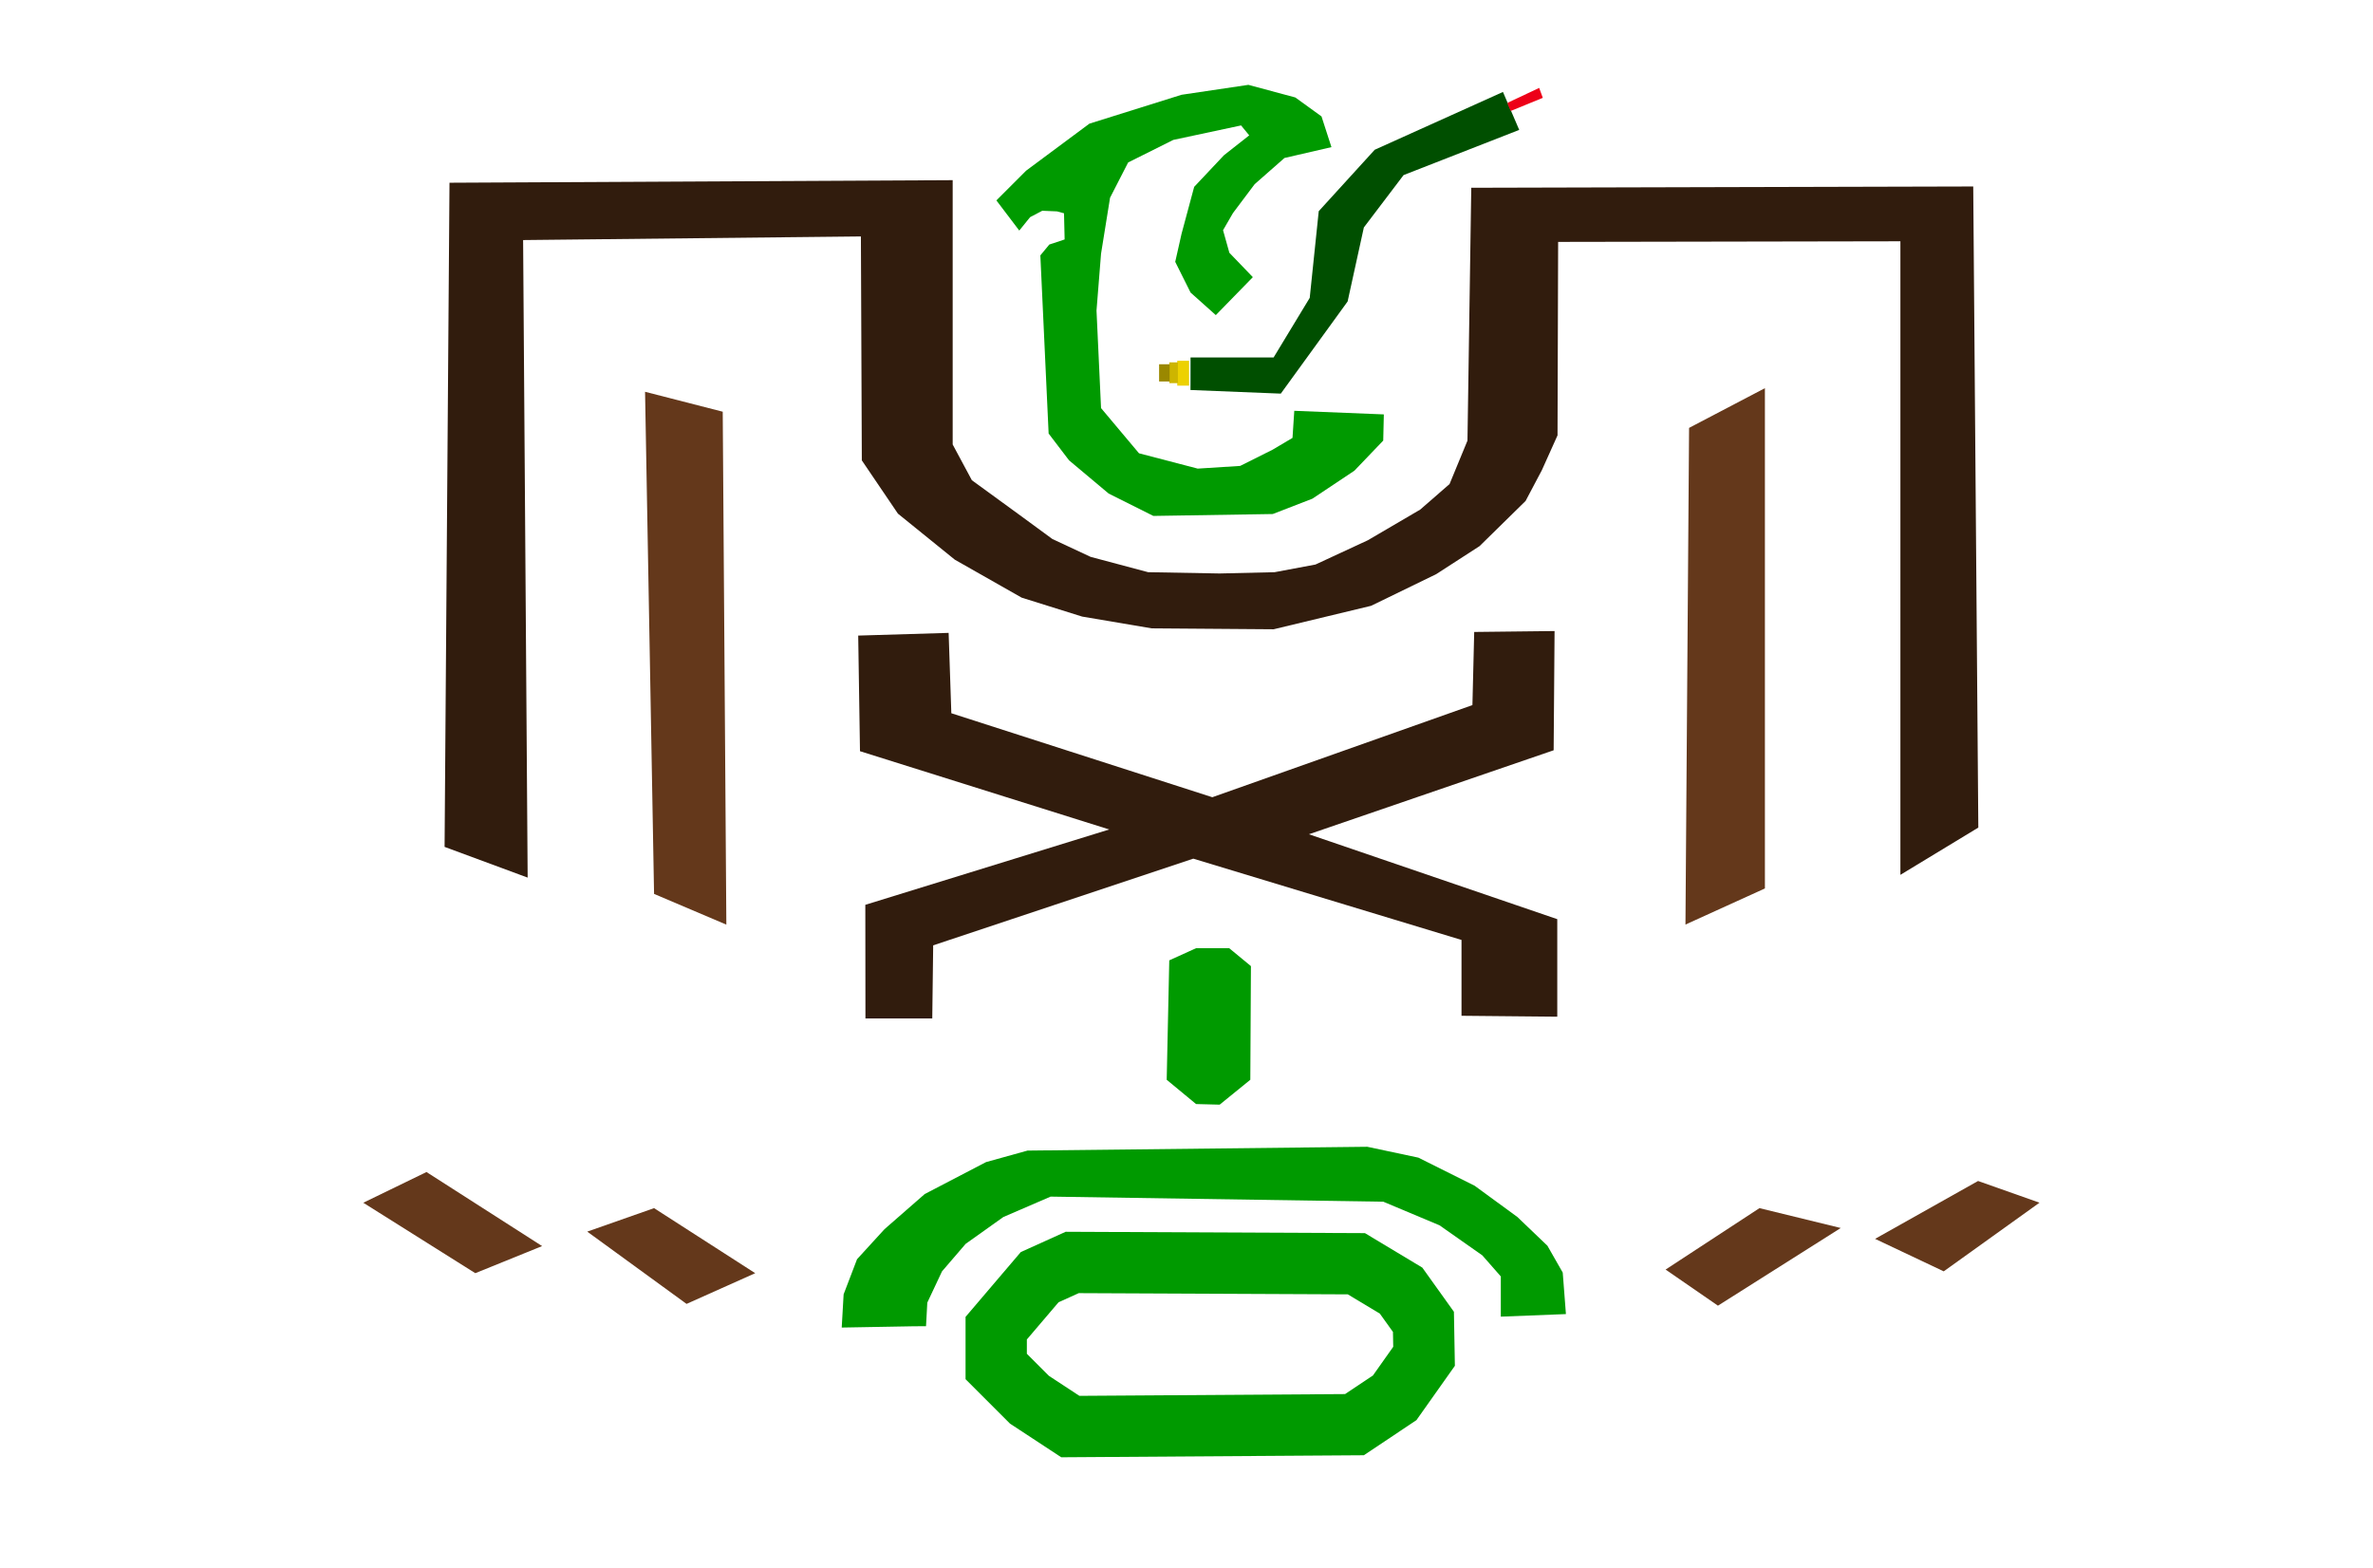 <?xml version="1.0" encoding="UTF-8" standalone="no"?>
<!-- Created with Inkscape (http://www.inkscape.org/) -->

<svg
   width="38.708mm"
   height="25.583mm"
   viewBox="0 0 38.708 25.583"
   version="1.1"
   id="svg1"
   inkscape:export-filename="pine-tree.png"
   inkscape:export-xdpi="96"
   inkscape:export-ydpi="96"
   xml:space="preserve"
   xmlns:inkscape="http://www.inkscape.org/namespaces/inkscape"
   xmlns:sodipodi="http://sodipodi.sourceforge.net/DTD/sodipodi-0.dtd"
   xmlns="http://www.w3.org/2000/svg"
   xmlns:svg="http://www.w3.org/2000/svg"><sodipodi:namedview
     id="namedview1"
     pagecolor="#ffffff"
     bordercolor="#000000"
     borderopacity="0.25"
     inkscape:showpageshadow="2"
     inkscape:pageopacity="0.0"
     inkscape:pagecheckerboard="0"
     inkscape:deskcolor="#d1d1d1"
     inkscape:document-units="mm"
     showgrid="false" /><defs
     id="defs1" /><g
     inkscape:label="Capa 1"
     inkscape:groupmode="layer"
     id="layer1"
     transform="translate(-79.958,-86.417)"><path
       style="opacity:1;fill:#311c0d;fill-opacity:1;stroke:none;stroke-width:2.5;stroke-dasharray:none;stroke-opacity:1;paint-order:stroke markers fill"
       d="m 87.21,100.232 1.355,0.501 -0.074,-10.4 5.51,-0.059 0.015,3.653 0.589,0.869 0.928,0.751 1.09,0.619 0.987,0.309 1.134,0.192 1.989,0.015 1.591,-0.383 1.061,-0.516 0.707,-0.457 0.751,-0.737 0.265,-0.501 0.256,-0.569 0.01,-3.156 5.583,-0.01 V 100.688 l 1.271,-0.771 -0.083,-10.458 -8.188,0.021 -0.062,4.125 -0.292,0.708 -0.479,0.417 -0.854,0.5 -0.854,0.396 -0.667,0.125 -0.896,0.021 -1.167,-0.021 -0.938,-0.25 -0.625,-0.292 -0.625,-0.458 -0.687,-0.5 -0.313,-0.583 v -4.312 l -8.208,0.042 z"
       id="path5" /><path
       style="opacity:1;fill:#311c0d;fill-opacity:1;stroke:none;stroke-width:2.5;stroke-dasharray:none;stroke-opacity:1;paint-order:stroke markers fill"
       d="m 93.957,96.785 0.029,1.886 4.066,1.277 -3.979,1.229 0.002,1.854 h 1.09 l 0.015,-1.193 4.243,-1.414 4.375,1.326 v 1.237 l 1.562,0.015 v -1.591 l -4.051,-1.385 3.992,-1.37 0.015,-1.945 -1.311,0.015 -0.029,1.193 -4.243,1.503 -4.257,-1.37 -0.044,-1.311 z"
       id="path6" /><path
       style="opacity:1;fill:#64381b;fill-opacity:1;stroke:none;stroke-width:2.5;stroke-dasharray:none;stroke-opacity:1;paint-order:stroke markers fill"
       d="m 90.48,92.808 0.147,8.191 1.179,0.501 -0.059,-8.367 z"
       id="path7" /><path
       style="opacity:1;fill:#64381b;fill-opacity:1;stroke:none;stroke-width:2.5;stroke-dasharray:none;stroke-opacity:1;paint-order:stroke markers fill"
       d="m 107.51,93.397 -0.059,8.102 1.296,-0.589 v -8.161 z"
       id="path8" /><path
       style="opacity:1;fill:#64381b;fill-opacity:1;stroke:none;stroke-width:2.5;stroke-dasharray:none;stroke-opacity:1;paint-order:stroke markers fill"
       d="m 86.915,105.536 1.886,1.208 -1.09,0.442 -1.827,-1.149 z"
       id="path9" /><path
       style="opacity:1;fill:#64381b;fill-opacity:1;stroke:none;stroke-width:2.5;stroke-dasharray:none;stroke-opacity:1;paint-order:stroke markers fill"
       d="m 89.537,106.508 1.62,1.179 1.12,-0.501 -1.65,-1.061 z"
       id="path10" /><path
       style="opacity:1;fill:#64381b;fill-opacity:1;stroke:none;stroke-width:2.5;stroke-dasharray:none;stroke-opacity:1;paint-order:stroke markers fill"
       d="m 107.127,107.127 0.854,0.589 2.003,-1.267 -1.326,-0.324 z"
       id="path11" /><path
       style="opacity:1;fill:#64381b;fill-opacity:1;stroke:none;stroke-width:2.5;stroke-dasharray:none;stroke-opacity:1;paint-order:stroke markers fill"
       d="m 110.544,106.626 1.12,0.53 1.562,-1.12 -1.002,-0.354 z"
       id="path12" /><path
       style="opacity:1;fill:none;fill-opacity:1;stroke:#009a00;stroke-width:1;stroke-dasharray:none;stroke-opacity:1;paint-order:stroke markers fill"
       d="m 96.208,108.083 v 0.625 l 0.542,0.542 0.667,0.438 4.635,-0.031 0.656,-0.438 0.479,-0.677 -0.01,-0.562 -0.365,-0.51 -0.729,-0.438 -4.635,-0.021 -0.531,0.24 z"
       id="path13" /><path
       style="opacity:1;fill:#009a00;fill-opacity:1;stroke:none;stroke-width:1;stroke-dasharray:none;stroke-opacity:1;paint-order:stroke markers fill"
       d="m 94.865,108.052 -1.177,0.021 0.031,-0.542 0.219,-0.573 0.448,-0.49 0.656,-0.573 1,-0.521 0.677,-0.188 5.542,-0.062 0.833,0.177 0.917,0.458 0.698,0.51 0.49,0.469 0.25,0.438 0.052,0.677 -1.062,0.042 v -0.656 l -0.302,-0.344 -0.698,-0.49 -0.917,-0.385 -5.427,-0.083 -0.771,0.333 -0.615,0.438 -0.385,0.448 -0.24,0.51 -0.021,0.385 z"
       id="path14" /><path
       style="opacity:1;fill:#009a00;fill-opacity:1;stroke:none;stroke-width:1;stroke-dasharray:none;stroke-opacity:1;paint-order:stroke markers fill"
       d="m 99.031,102.083 -0.042,1.948 0.479,0.396 0.385,0.01 0.5,-0.406 0.01,-1.854 -0.354,-0.292 h -0.542 z"
       id="path15" /><path
       style="opacity:1;fill:#009a00;fill-opacity:1;stroke:none;stroke-width:1;stroke-dasharray:none;stroke-opacity:1;paint-order:stroke markers fill"
       d="m 102.531,93.177 -0.01,0.427 -0.469,0.49 -0.687,0.458 -0.646,0.25 -1.948,0.031 -0.729,-0.365 -0.646,-0.542 -0.333,-0.437 -0.135,-2.906 0.146,-0.177 0.25,-0.083 -0.01,-0.427 -0.115,-0.031 -0.24,-0.01 -0.198,0.104 -0.177,0.219 -0.373,-0.492 0.486,-0.486 1.031,-0.766 1.503,-0.471 1.09,-0.162 0.766,0.206 0.427,0.309 0.162,0.501 -0.766,0.177 -0.486,0.427 -0.354,0.471 -0.162,0.28 0.103,0.368 0.383,0.398 -0.604,0.619 -0.412,-0.368 -0.25,-0.501 0.103,-0.457 0.206,-0.766 0.486,-0.516 0.412,-0.324 -0.133,-0.162 -1.105,0.236 -0.737,0.368 -0.295,0.575 -0.147,0.913 -0.074,0.928 0.074,1.591 0.619,0.737 0.958,0.25 0.692,-0.044 0.53,-0.265 0.324,-0.192 0.029,-0.442 z"
       id="path16" /><path
       style="opacity:1;fill:#004f00;fill-opacity:1;stroke:none;stroke-width:1;stroke-dasharray:none;stroke-opacity:1;paint-order:stroke markers fill"
       d="m 99.378,92.248 h 1.355 l 0.589,-0.972 0.147,-1.414 0.913,-1.002 2.092,-0.943 0.265,0.619 -1.886,0.737 -0.648,0.854 -0.265,1.208 -1.09,1.503 -1.473,-0.059 z"
       id="path17" /><path
       style="opacity:1;fill:#ed0018;fill-opacity:1;stroke:none;stroke-width:1;stroke-dasharray:none;stroke-opacity:1;paint-order:stroke markers fill"
       d="m 104.549,88.094 0.516,-0.243 0.059,0.162 -0.523,0.214 -0.044,-0.096 z"
       id="path18" /><rect
       style="opacity:1;fill:#edd100;fill-opacity:1;stroke:none;stroke-width:1;stroke-dasharray:none;stroke-opacity:1;paint-order:stroke markers fill"
       id="rect19"
       width="0.193"
       height="0.406"
       x="99.161"
       y="92.302" /><rect
       style="opacity:1;fill:#cdb500;fill-opacity:1;stroke:none;stroke-width:1;stroke-dasharray:none;stroke-opacity:1;paint-order:stroke markers fill"
       id="rect20"
       width="0.141"
       height="0.339"
       x="99.031"
       y="92.328" /><rect
       style="opacity:1;fill:#9a8800;fill-opacity:1;stroke:none;stroke-width:1;stroke-dasharray:none;stroke-opacity:1;paint-order:stroke markers fill"
       id="rect21"
       width="0.172"
       height="0.281"
       x="98.865"
       y="92.359" /></g></svg>
